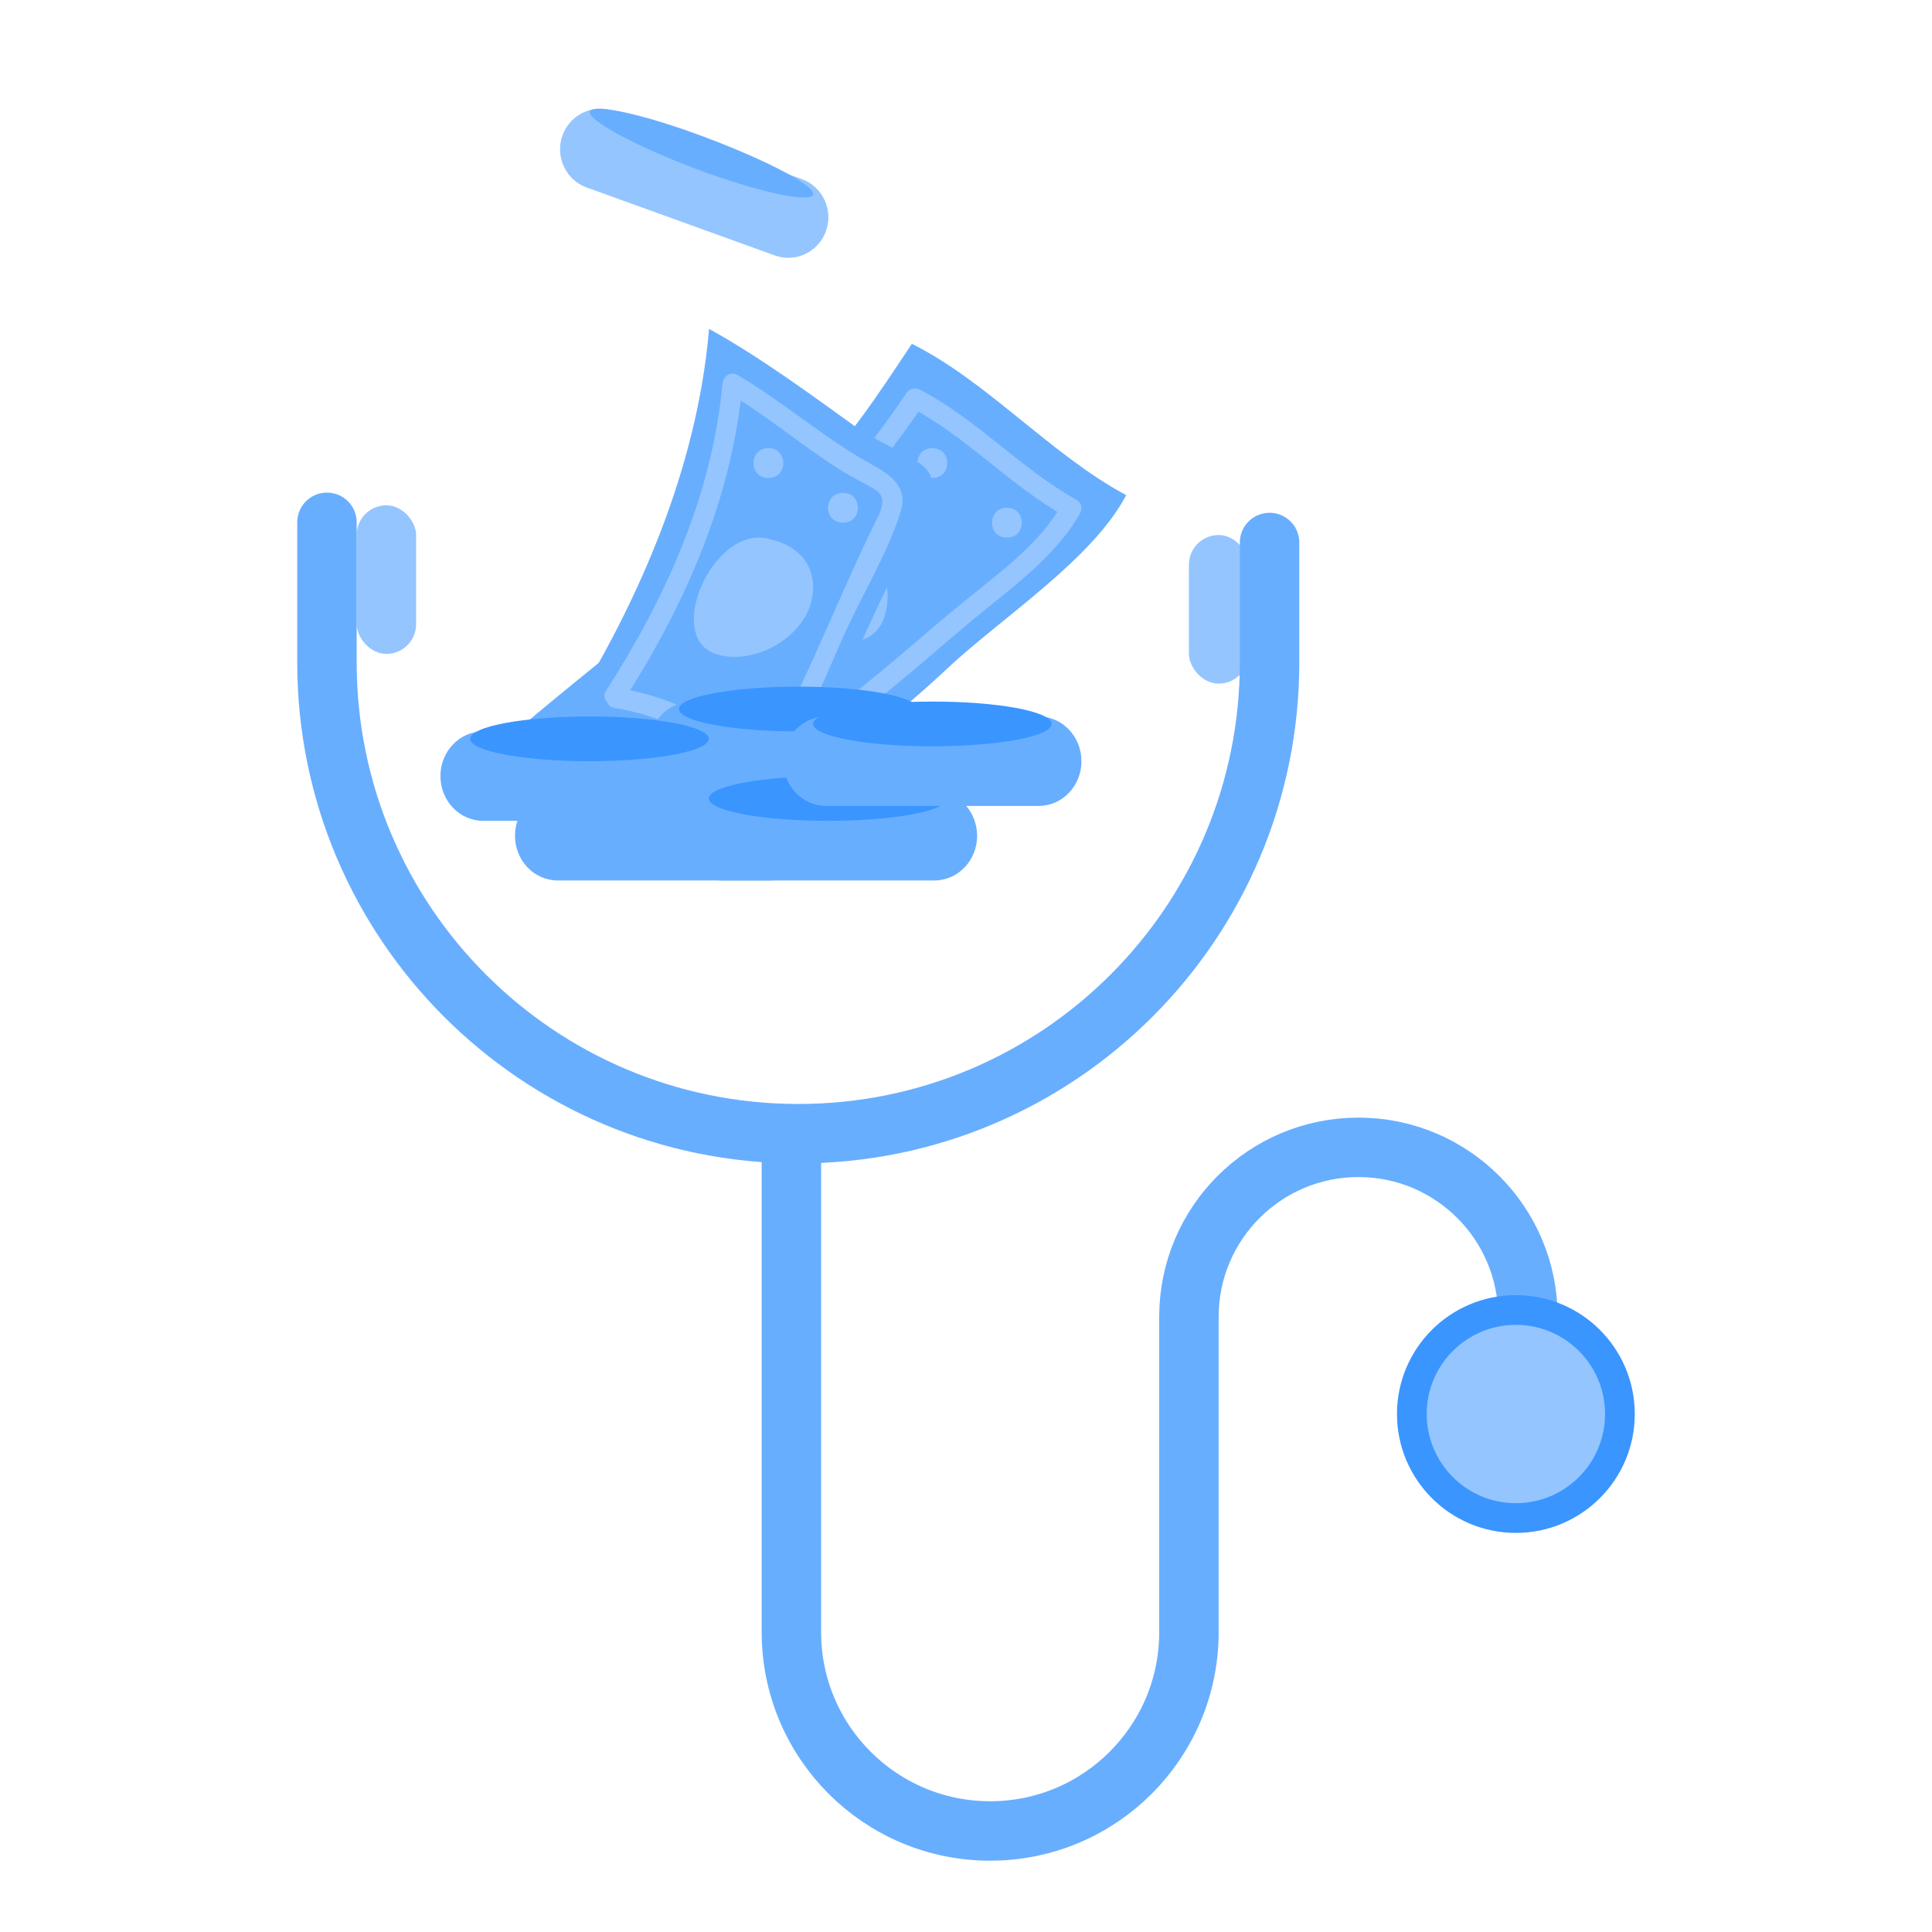 <svg xmlns="http://www.w3.org/2000/svg" width="65" height="65" viewBox="0 0 65 65">
  <g fill="none" fill-rule="evenodd" transform="translate(11 3)">
    <g transform="translate(3)">
      <g fill-rule="nonzero" transform="translate(2.824 8.567)">
        <path fill="#68AEFF" d="M0,13.486 C3.416,10.557 6.863,8.041 10.15,4.811 C11.646,3.362 12.701,1.735 13.854,0 C16.405,1.272 18.508,3.716 21.065,5.092 C19.942,7.241 16.881,9.212 15.084,10.889 C13.186,12.677 11.06,14.273 8.82,15.775 C8.411,16.01 7.318,17.122 6.886,17.049 C6.248,17.093 4.851,15.533 4.396,15.15 C3.052,14.312 1.617,13.685 0.115,13.583"/>
        <path fill="#94C5FF" d="M4.106,11.877 C5.968,10.293 7.909,8.799 9.751,7.194 C11.543,5.631 12.954,3.965 14.258,2.009 C14.101,2.048 13.946,2.088 13.789,2.127 C15.711,3.13 17.158,4.773 19.046,5.827 C19.005,5.675 18.963,5.525 18.923,5.373 C18.152,6.74 16.789,7.709 15.578,8.695 C14.107,9.892 12.749,11.173 11.196,12.28 C10.633,12.681 10.05,13.046 9.517,13.484 C9.254,13.7 9.009,13.991 8.662,13.804 C8.329,13.624 8.046,13.313 7.775,13.055 C6.752,12.079 5.375,11.521 3.948,11.378 C3.509,11.333 3.513,11.996 3.948,12.04 C4.929,12.137 6.169,12.497 6.913,13.159 C7.377,13.573 7.79,14.025 8.315,14.373 C8.691,14.624 9.067,14.581 9.442,14.367 C10.083,14.002 10.668,13.454 11.275,13.034 C12.908,11.904 14.341,10.592 15.855,9.327 C17.169,8.23 18.664,7.204 19.513,5.701 C19.603,5.544 19.555,5.341 19.391,5.248 C17.503,4.193 16.058,2.551 14.134,1.548 C13.964,1.459 13.769,1.511 13.665,1.666 C12.329,3.672 10.845,5.339 9.012,6.938 C7.257,8.471 5.398,9.891 3.622,11.401 C3.29,11.692 3.776,12.158 4.106,11.877 L4.106,11.877 Z"/>
        <path fill="#94C5FF" d="M12.421 7.199C11.642 6.799 10.313 7.078 10.09 8.012 10.098 8.03 10.102 8.049 10.095 8.074 10.081 8.122 10.07 8.17 10.061 8.218 10.058 8.256 10.057 8.296 10.059 8.336 10.061 8.364 10.051 8.385 10.037 8.399 9.981 9.05 10.321 9.635 10.954 9.884 11.505 10.102 12.267 10.125 12.694 9.622 13.203 9.021 13.182 7.589 12.421 7.199zM17.052 6.52C17.721 6.52 17.721 5.517 17.052 5.517 16.384 5.517 16.384 6.52 17.052 6.52L17.052 6.52zM14.545 4.514C15.213 4.514 15.213 3.511 14.545 3.511 13.876 3.511 13.876 4.514 14.545 4.514L14.545 4.514z"/>
      </g>
      <g fill-rule="nonzero" transform="translate(4.329 8.065)">
        <path fill="#68AEFF" d="M0,14.195 C2.869,9.916 5.101,5.01 5.527,0 C7.228,0.939 8.927,2.192 10.521,3.339 C12.859,4.8 13.816,4.384 12.327,7.097 C10.414,10.646 9.032,14.716 6.907,18.056 C5.42,16.072 2.444,14.611 0.105,14.298"/>
        <path fill="#94C5FF" d="M2.644,12.519 C4.72,9.292 6.296,5.715 6.653,1.845 C6.484,1.943 6.316,2.041 6.147,2.139 C7.481,2.919 8.647,3.934 9.952,4.75 C10.334,4.99 10.744,5.179 11.128,5.417 C11.601,5.709 11.22,6.291 11.038,6.665 C9.69,9.437 8.614,12.392 7.017,15.032 C7.192,15.008 7.368,14.986 7.544,14.962 C6.346,13.405 4.426,12.399 2.518,12.095 C2.095,12.028 1.912,12.684 2.339,12.753 C4.15,13.042 5.93,13.967 7.067,15.446 C7.205,15.626 7.492,15.546 7.594,15.377 C8.535,13.82 9.26,12.152 9.984,10.486 C10.61,9.047 11.508,7.628 11.978,6.134 C12.225,5.344 11.653,4.921 11.044,4.588 C9.439,3.713 8.062,2.475 6.482,1.552 C6.246,1.414 6,1.596 5.977,1.847 C5.633,5.591 4.067,9.056 2.061,12.175 C1.826,12.544 2.409,12.886 2.644,12.519 L2.644,12.519 Z"/>
        <path fill="#94C5FF" d="M7.547 7.069C7.518 7.119 7.622 7.09 7.547 7.069 5.68 6.552 3.969 10.411 5.795 10.951 7.031 11.316 8.624 10.426 8.949 9.231 9.268 8.067 8.578 7.282 7.547 7.069zM10.031 6.52C10.7 6.52 10.7 5.517 10.031 5.517 9.362 5.517 9.362 6.52 10.031 6.52L10.031 6.52zM7.523 5.015C8.192 5.015 8.192 4.012 7.523 4.012 6.854 4.012 6.854 5.015 7.523 5.015L7.523 5.015z"/>
      </g>
      <g transform="translate(.818 20.102)">
        <path fill="#68AEFF" fill-rule="nonzero" d="M12.539 5.015C12.539 5.847 11.896 6.52 11.102 6.52L3.945 6.52C3.15 6.52 2.508 5.847 2.508 5.015L2.508 5.015C2.508 4.184 3.15 3.511 3.945 3.511L11.102 3.511C11.896 3.511 12.539 4.186 12.539 5.015L12.539 5.015zM17.052 2.006C17.052 2.838 16.41 3.511 15.615 3.511L8.459 3.511C7.664 3.511 7.022 2.838 7.022 2.006L7.022 2.006C7.022 1.174 7.664.502 8.459.502L15.615.502C16.41.502 17.052 1.174 17.052 2.006L17.052 2.006z"/>
        <path fill="#3A95FF" d="M16.049,0.752 C16.049,1.169 14.253,1.505 12.037,1.505 C9.821,1.505 8.025,1.169 8.025,0.752 C8.025,0.336 9.821,2.47261437e-05 12.037,2.47261437e-05 C14.253,-0.003 16.049,0.336 16.049,0.752 Z"/>
        <path fill="#68AEFF" fill-rule="nonzero" d="M10.031,3.009 C10.031,3.841 9.388,4.514 8.594,4.514 L1.437,4.514 C0.643,4.514 0,3.841 0,3.009 L0,3.009 C0,2.177 0.643,1.505 1.437,1.505 L8.594,1.505 C9.386,1.505 10.031,2.177 10.031,3.009 L10.031,3.009 Z"/>
        <path fill="#3A95FF" d="M9.028,1.755 C9.028,2.172 7.231,2.508 5.015,2.508 C2.8,2.508 1.003,2.172 1.003,1.755 C1.003,1.339 2.8,1.003 5.015,1.003 C7.231,1 9.028,1.339 9.028,1.755 Z"/>
        <path fill="#68AEFF" fill-rule="nonzero" d="M18.056,5.015 C18.056,5.847 17.413,6.52 16.619,6.52 L9.462,6.52 C8.667,6.52 8.025,5.847 8.025,5.015 L8.025,5.015 C8.025,4.184 8.667,3.511 9.462,3.511 L16.619,3.511 C17.411,3.511 18.056,4.186 18.056,5.015 L18.056,5.015 Z"/>
        <path fill="#3A95FF" d="M17.052,3.762 C17.052,4.178 15.256,4.514 13.04,4.514 C10.825,4.514 9.028,4.178 9.028,3.762 C9.028,3.345 10.825,3.009 13.04,3.009 C15.256,3.006 17.052,3.345 17.052,3.762 Z"/>
        <path fill="#68AEFF" fill-rule="nonzero" d="M20.129,4.012 L12.972,4.012 C12.178,4.012 11.535,3.339 11.535,2.508 C11.535,1.676 12.178,1.003 12.972,1.003 L20.129,1.003 C20.922,1.003 21.566,1.676 21.566,2.508 C21.566,3.339 20.924,4.012 20.129,4.012 Z"/>
        <path fill="#3A95FF" d="M20.563,1.254 C20.563,1.67 18.767,2.006 16.551,2.006 C14.335,2.006 12.539,1.67 12.539,1.254 C12.539,0.837 14.335,0.502 16.551,0.502 C18.767,0.498 20.563,0.837 20.563,1.254 Z"/>
      </g>
      <g transform="translate(4.842 .157)">
        <path fill="#94C5FF" fill-rule="nonzero" d="M8.949,4.611 C8.698,5.321 7.927,5.691 7.225,5.437 L0.896,3.151 C0.194,2.898 -0.172,2.117 0.079,1.407 L0.079,1.407 C0.329,0.697 1.102,0.327 1.804,0.582 L8.133,2.868 C8.833,3.12 9.199,3.901 8.949,4.611 L8.949,4.611 Z"/>
        <path fill="#68AEFF" d="M8.515,3.394 C8.411,3.678 6.655,3.305 4.579,2.528 C2.504,1.74 0.906,0.878 1.008,0.594 C1.109,0.307 2.874,0.698 4.95,1.485 C7.025,2.27 8.618,3.112 8.515,3.394 Z"/>
      </g>
    </g>
    <rect width="2" height="5" x="1" y="14" fill="#94C5FF" rx="1"/>
    <rect width="2" height="5" x="29" y="15" fill="#94C5FF" rx="1"/>
    <path stroke="#68AEFF" stroke-width="2" d="M15.626,35.745 L15.626,51.914 C15.626,55.607 18.62,58.601 22.313,58.601 C26.006,58.601 29,55.607 29,51.914 L29,41.304 C29,38.154 31.553,35.601 34.703,35.601 C37.853,35.601 40.406,38.154 40.406,41.304 L40.406,45.351 L40.406,45.351"/>
    <circle cx="40" cy="44.573" r="3.5" fill="#94C5FF" stroke="#3A95FF"/>
    <path stroke="#68AEFF" stroke-linecap="round" stroke-linejoin="round" stroke-width="2" d="M0,14.573 L0,19.286 C1.07247011e-15,28.043 7.099,35.142 15.857,35.142 C24.614,35.142 31.713,28.043 31.713,19.286 L31.713,15.252 L31.713,15.252"/>
  </g>
</svg>
